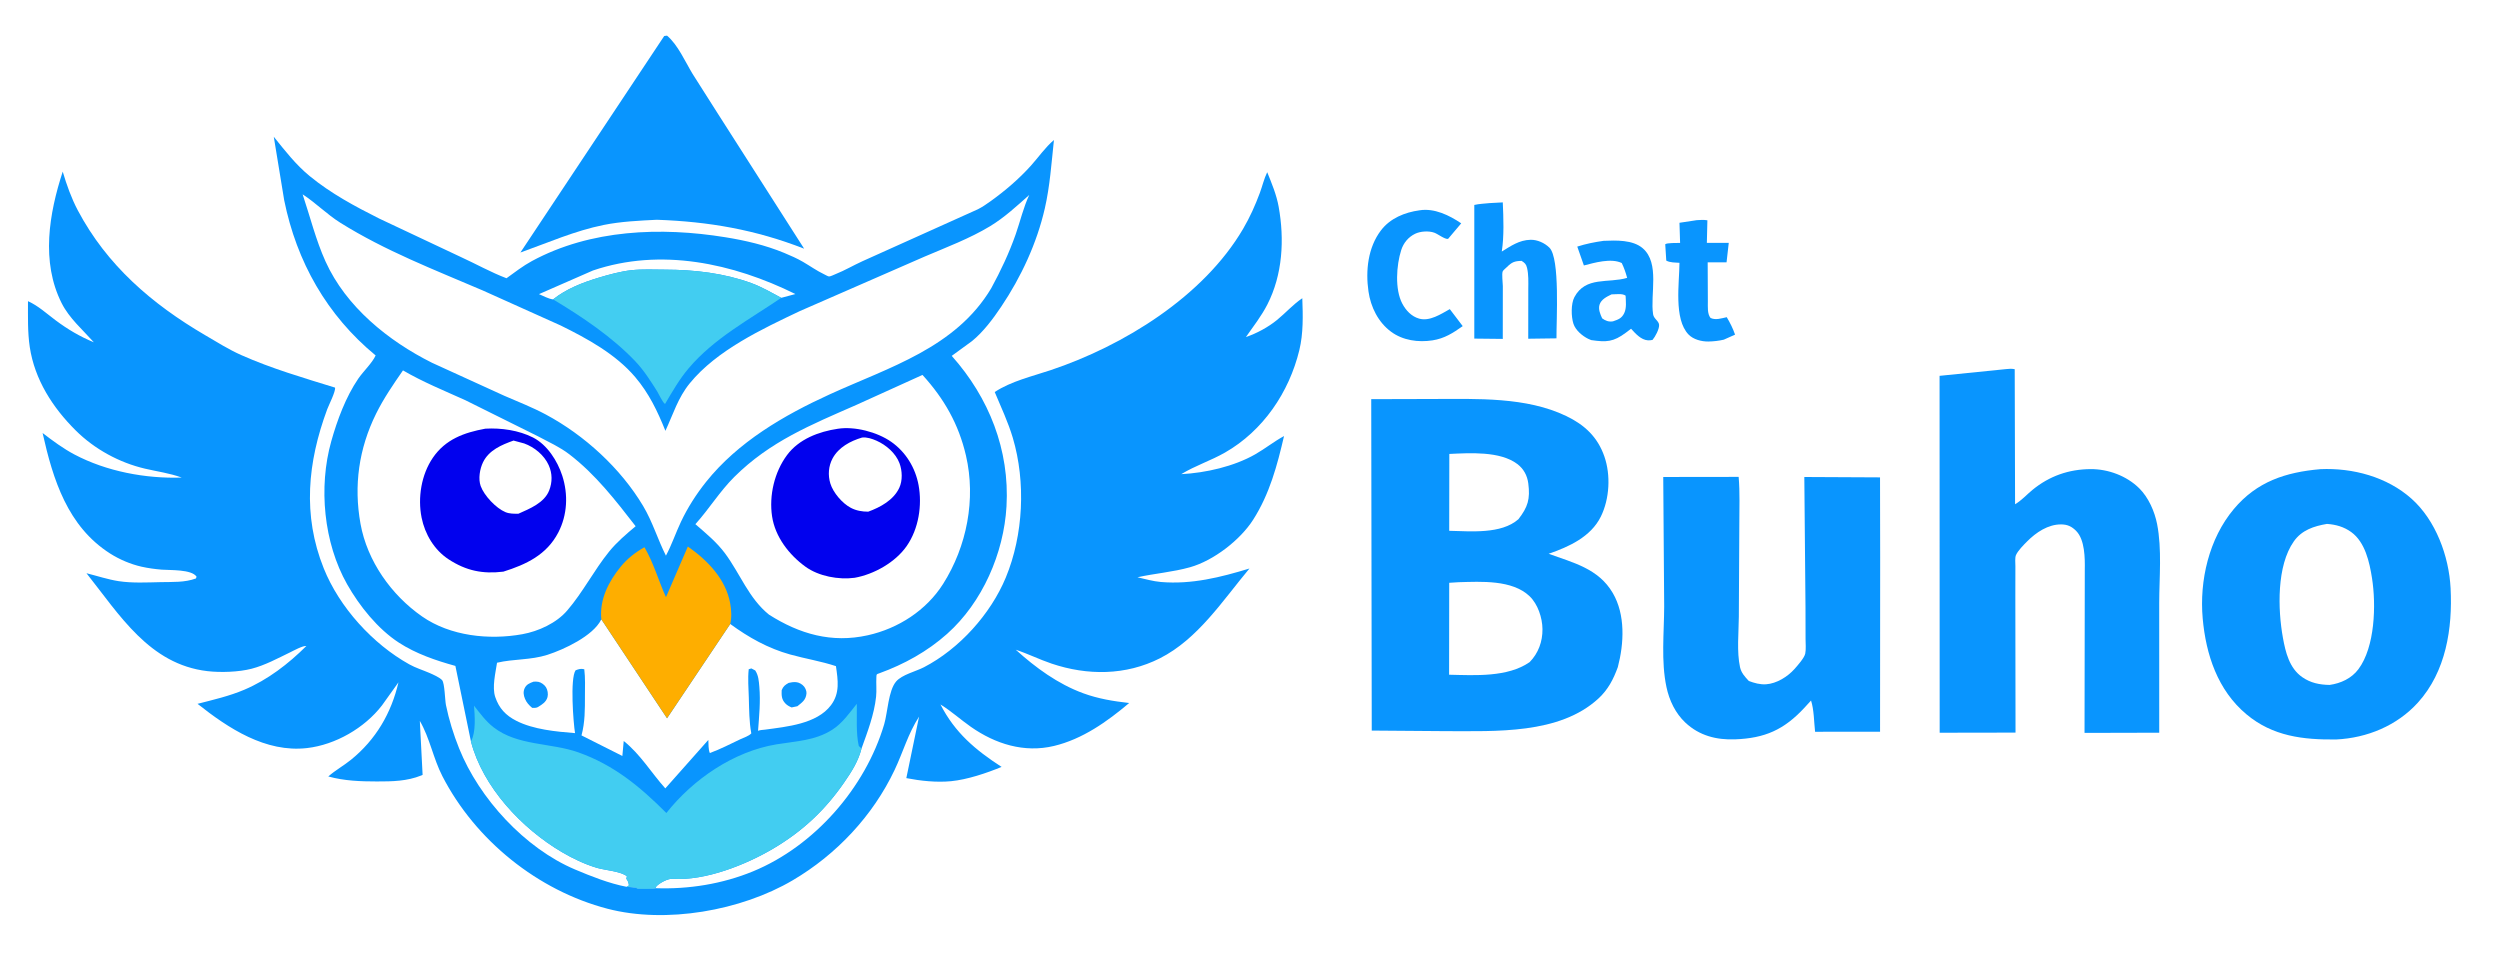<?xml version="1.0" encoding="utf-8" ?>
<svg xmlns="http://www.w3.org/2000/svg" xmlns:xlink="http://www.w3.org/1999/xlink" width="834" height="318">
	<path fill="#0995FE" d="M566.025 73.448C567.236 73.371 568.385 73.28 569.587 73.494L569.408 81.013L576.713 81.025L575.977 87.517L569.682 87.508L569.739 100.616C569.755 102.292 569.515 104.709 570.64 106.068C572.313 106.888 574.305 106.178 576.041 105.814C577.177 107.723 578.086 109.535 578.818 111.635L575.068 113.31C573.449 113.7 571.574 113.902 569.914 113.929C567.672 113.965 564.921 113.263 563.322 111.618C558.292 106.448 560.25 94.342 560.27 87.672C558.885 87.565 557.085 87.641 555.869 86.931L555.523 81.486C556.1 80.969 559.535 81.077 560.48 81.037L560.272 74.321L566.025 73.448Z"/>
	<path fill="#0995FE" d="M473.552 70.16C478.516 69.357 483.515 71.844 487.463 74.504L483.074 79.695C481.997 79.882 479.682 78.059 478.477 77.624C476.61 76.949 473.817 77.137 472.062 77.997C469.804 79.104 468.205 81.048 467.444 83.429C465.839 88.452 465.271 96.509 467.808 101.292C469.017 103.573 470.865 105.556 473.397 106.285C476.916 107.3 480.69 104.773 483.651 103.123L485.729 105.853L487.962 108.794C484.688 111.104 481.887 112.923 477.874 113.545C473.138 114.278 467.991 113.572 464.063 110.667C459.751 107.48 457.277 102.443 456.52 97.197C455.521 90.279 456.349 82.565 460.678 76.868C463.768 72.8 468.637 70.834 473.552 70.16Z"/>
	<path fill="#0995FE" d="M534.971 80.343C539.077 80.169 544.67 79.953 547.995 82.803C553.822 87.799 550.437 98.194 551.478 104.862C551.716 106.386 553.425 107.072 553.479 108.422C553.534 109.828 552.183 112.344 551.28 113.397C550.783 113.494 550.278 113.572 549.77 113.539C547.434 113.389 545.602 111.279 544.124 109.669L542.39 110.982C538.219 114.086 535.915 114.202 530.827 113.455L529.85 113.045C527.86 112.074 525.597 110.16 524.898 108.005C524.134 105.654 524.041 101.338 525.217 99.131C528.967 92.093 536.503 94.585 542.817 92.695C542.343 90.949 541.807 89.375 541.016 87.745C537.466 86.03 531.953 87.634 528.385 88.559L526.176 82.263C529.077 81.344 531.958 80.752 534.971 80.343ZM537.61 98.203C536.03 98.976 534.175 99.842 533.599 101.662C533.129 103.152 533.857 104.877 534.485 106.205C535.568 106.992 536.617 107.413 537.989 107.215L538.15 107.178C539.883 106.583 540.996 106.199 541.835 104.474C542.679 102.74 542.374 100.501 542.3 98.627C541.178 97.81 538.971 98.212 537.61 98.203Z"/>
	<path fill="#0995FE" d="M496.932 67.754L501.328 67.517C501.56 72.718 501.794 78.787 500.991 83.918C504.072 82.03 506.82 80.085 510.582 79.993C512.841 79.937 515.278 81.042 516.874 82.61C520.483 86.155 519.175 107.03 519.24 112.871L509.819 113L509.837 96.32C509.859 94.09 509.952 91.551 509.423 89.374C509.104 88.061 508.683 87.736 507.608 87.027C505.252 87.086 504.373 87.442 502.707 89.088C502.406 89.386 501.452 90.165 501.308 90.517C500.939 91.421 501.337 94.248 501.345 95.424L501.325 113.06L491.827 112.957L491.825 68.368C493.468 67.994 495.254 67.928 496.932 67.754Z"/>
	<path fill="#0995FE" d="M221.583 12.011L222.517 11.89C226.15 14.941 228.589 20.6 231.024 24.609L239.259 37.572L268.263 82.962C251.991 76.614 236.487 73.925 219.111 73.314C213.259 73.608 207.163 73.885 201.412 75.043C191.763 76.985 182.824 80.959 173.604 84.246L221.583 12.011Z"/>
	<path fill="#0995FE" d="M554.858 159.123L580.015 159.09C580.467 164.342 580.23 169.749 580.24 175.024L580.076 205.691C580.038 210.963 579.352 217.455 580.475 222.58C580.892 224.482 582.118 225.806 583.408 227.172C585.24 227.878 587.181 228.411 589.163 228.278C592.668 228.041 596.326 225.77 598.612 223.21C599.599 222.106 601.937 219.485 602.23 218.046C602.531 216.566 602.332 214.673 602.334 213.134L602.315 202.835L601.922 159.126L627.179 159.254L627.224 185.975L627.188 244.102L605.513 244.119C605.157 240.93 605.152 236.711 604.162 233.692L601.965 236.096C595.155 243.447 588.753 246.282 578.795 246.647C572.558 246.875 566.873 245.409 562.241 241.067C558.906 237.94 556.872 233.645 555.931 229.212C554.101 220.594 555.14 211.115 555.171 202.351L554.858 159.123Z"/>
	<path fill="#0995FE" d="M669.267 123.128C670.277 123.012 671.108 122.959 672.109 123.169L672.227 168.215C674.311 167.031 676.134 164.98 677.994 163.455C683.665 158.8 690.146 156.534 697.453 156.495C703.301 156.464 709.468 158.752 713.656 162.902C716.732 165.95 718.78 170.605 719.605 174.809C721.253 183.208 720.332 192.598 720.314 201.142L720.321 244.432L695.401 244.495L695.485 190.047C695.555 186.193 695.508 180.097 692.65 177.163C691.176 175.65 689.749 174.961 687.613 174.943C683.23 174.906 679.22 177.627 676.257 180.608C675.095 181.778 673.205 183.66 672.53 185.168C672.135 186.05 672.337 187.911 672.334 188.891L672.317 198.624L672.379 244.396L647.076 244.439L647.041 125.38L669.267 123.128Z"/>
	<path fill="#0995FE" d="M774.049 156.516C784.894 156.025 796.331 159.092 804.502 166.387C812.572 173.591 816.967 185.526 817.516 196.192C818.208 209.621 815.984 224.056 806.612 234.388C799.613 242.105 789.648 246.187 779.377 246.688C768.357 246.814 758.192 245.656 749.378 238.264C739.824 230.254 735.894 218.379 734.821 206.326C733.693 193.651 736.916 179.706 745.188 169.834C752.897 160.633 762.511 157.532 774.049 156.516ZM776.261 174.778C771.904 175.526 767.884 176.823 765.222 180.6C759.481 188.743 759.865 203.272 761.575 212.73C762.452 217.583 763.729 222.918 768.042 225.905C770.839 227.843 773.781 228.43 777.146 228.493C780.873 227.974 784.467 226.324 786.768 223.245C792.326 215.809 792.699 201.753 791.305 192.883C790.469 187.558 789.023 180.852 784.35 177.484C781.93 175.74 779.211 174.973 776.261 174.778Z"/>
	<path fill="#0995FE" d="M457.444 133.158L478.157 133.102C492.663 133.089 509.151 132.355 522.538 138.807C528.622 141.739 532.959 145.767 535.22 152.28C537.38 158.498 536.957 166.421 534.041 172.333C530.7 179.109 523.365 182.419 516.63 184.74C524.845 187.736 533.246 189.665 538.026 197.832C542.276 205.093 541.779 214.671 539.709 222.547C538.231 226.608 536.476 230.024 533.263 232.997C520.225 245.059 498.806 243.886 482.279 243.911L457.615 243.719L457.444 133.158ZM483.46 194.42L483.418 225.087C492.018 225.277 502.918 225.996 510.281 220.89C513.205 217.91 514.617 214.024 514.569 209.847C514.526 206.085 513.029 201.551 510.284 198.914C504.503 193.362 494.064 194.027 486.64 194.222L483.46 194.42ZM483.494 151.435L483.457 177.077C490.543 177.218 500.786 178.273 506.538 173.217C509.707 169.147 510.509 166.464 509.837 161.269C509.496 158.63 508.295 156.399 506.166 154.79C500.413 150.444 490.335 151.121 483.494 151.435Z"/>
	<path fill="#0995FE" d="M218.707 296.302C229.719 296.697 240.964 294.893 251.169 290.699C271.675 282.271 288.68 262.828 294.966 241.615C296.124 237.707 296.345 230.388 298.948 227.346C300.906 225.058 305.495 224.006 308.224 222.592C319.961 216.512 330.475 204.89 335.539 192.656C341.428 178.426 342.239 160.83 337.881 146.089C336.33 140.842 333.94 135.823 331.839 130.778C337.353 127.145 344.33 125.549 350.526 123.474C374.834 115.334 401.454 98.94 414.702 76.339C416.978 72.455 418.734 68.526 420.3 64.312C421.126 62.087 421.696 59.552 422.743 57.45C424.272 61.214 425.845 64.973 426.566 68.994C428.521 79.906 427.899 91.604 422.778 101.609C420.831 105.411 418.081 108.944 415.635 112.438C419.248 111.213 423.053 109.155 426.008 106.745C428.901 104.384 431.335 101.593 434.448 99.487C434.659 105.221 434.82 111.193 433.459 116.804C430.04 130.901 421.349 143.726 408.651 150.98C403.92 153.683 398.787 155.311 394.058 158.18C402.205 157.762 411.642 155.616 418.744 151.56C422.043 149.677 424.996 147.283 428.353 145.469C426.081 155.273 423.544 164.774 418.06 173.371C413.736 180.149 404.846 187.026 397.001 189.231C391.246 190.849 385.282 191.287 379.451 192.574C381.993 193.157 384.67 193.932 387.272 194.152C397.526 195.019 407.118 192.611 416.82 189.652C407.918 200.296 399.633 213.18 386.952 219.602C375.535 225.382 362.761 225.402 350.814 221.38C346.767 220.018 342.939 218.09 338.861 216.753C345.475 222.729 352.913 228.173 361.356 231.269C366.37 233.108 371.427 233.931 376.697 234.522C369.328 240.749 361.1 246.589 351.573 248.859C341.65 251.223 332.067 248.196 323.895 242.479C320.439 240.062 317.333 237.221 313.735 235.007C318.58 244.454 325.382 250.17 334.134 255.843C329.139 257.9 322.678 260.085 317.28 260.605C312.396 261.075 307.142 260.512 302.35 259.581L306.6 239.066C302.897 244.82 301.313 250.799 298.438 256.86C291.162 272.2 279.055 285.068 264.448 293.667C247.225 303.808 222.137 308.24 202.689 303.164C179.387 297.082 158.583 280.304 147.582 258.934C144.514 252.976 143.403 246.243 140.053 240.491L140.983 258.506L140.559 258.689C135.745 260.631 130.835 260.698 125.728 260.694C120.215 260.689 114.866 260.503 109.518 259.03C111.854 256.961 114.644 255.442 117.068 253.479C125.389 246.739 130.541 237.907 132.929 227.624L127.428 235.324C121.617 242.872 111.884 248.473 102.422 249.556C88.604 251.139 76.205 242.97 65.898 234.798C71.172 233.436 76.463 232.233 81.496 230.097C89.338 226.768 96.194 221.481 102.198 215.512C101.059 215.326 97.874 217.093 96.727 217.649C92.578 219.657 88.425 221.924 83.934 223.091C79.642 224.206 73.564 224.404 69.17 223.889C49.824 221.623 39.856 205.082 28.847 191.229C32.382 192.11 36.003 193.326 39.589 193.875C44.139 194.57 49.024 194.3 53.609 194.201C57.544 194.115 61.623 194.358 65.36 192.976L65.579 192.388C63.945 189.88 56.715 190.261 53.958 190.037C51.71 189.854 49.401 189.54 47.205 189.046C43.603 188.236 39.843 186.635 36.729 184.65C22.55 175.608 17.697 160.026 14.208 144.452C17.564 147.022 21.073 149.628 24.816 151.608C35.484 157.252 48.581 159.728 60.628 159.313C56.48 157.814 52.626 157.343 48.39 156.35C39.779 154.333 31.539 149.836 25.263 143.605C17.576 135.974 11.569 126.643 9.933 115.787C9.18 110.785 9.348 105.518 9.334 100.469C12.758 102.008 15.572 104.626 18.558 106.855C22.608 109.878 26.64 112.26 31.317 114.198C27.607 110.038 23.102 106.167 20.571 101.144C13.611 87.331 16.364 71.259 20.924 57.252C22.215 61.628 23.812 66.121 25.949 70.161C35.646 88.486 50.688 101.426 68.403 111.795C72.354 114.107 76.299 116.594 80.482 118.456C90.551 122.938 101.257 126.058 111.769 129.307C112.012 130.59 109.684 135.116 109.149 136.56C102.612 154.214 100.877 171.866 108.003 189.606C113.214 202.579 124.292 214.811 136.529 221.621C138.68 222.818 141.013 223.522 143.266 224.494C144.356 224.964 146.752 226.02 147.501 226.921C148.349 227.942 148.44 233.587 148.763 235.176C149.76 240.092 151.297 245.008 153.159 249.661C159.841 266.357 175.115 283.001 191.831 290.061C197.309 292.374 203.172 294.7 209.015 295.837C209.964 295.983 211.648 295.847 212.419 296.274C213.201 296.707 217.708 296.516 218.707 296.302Z"/>
	<path fill="#0995FE" d="M157.099 247.318L151.917 222.147C145.404 220.351 138.767 218.087 133.068 214.386C126.039 209.821 119.906 202.169 115.795 194.899C107.977 181.077 106.206 162.527 110.504 147.231C112.493 140.151 115.357 132.423 119.521 126.32C121.18 123.888 124.149 121.134 125.315 118.578C109.049 105.185 98.974 87.341 94.807 66.805L91.332 45.623C95.099 50.297 98.658 54.919 103.328 58.752C110.368 64.53 118.39 68.831 126.49 72.901L153.577 85.662C158.671 87.979 163.747 90.846 168.966 92.823C171.713 90.839 174.479 88.692 177.463 87.078C197 76.508 220.506 75.668 241.967 79.141C248.642 80.222 255.353 81.775 261.603 84.368C263.731 85.25 265.853 86.182 267.848 87.338C270.218 88.711 272.474 90.332 274.949 91.51C275.284 91.67 276.235 92.224 276.56 92.233C277.04 92.247 278.267 91.631 278.742 91.443C281.808 90.232 284.714 88.498 287.727 87.136L326.207 69.818C327.717 69.057 329.121 68.087 330.491 67.103C335.294 63.653 339.927 59.696 343.888 55.298C346.459 52.444 348.654 49.201 351.594 46.706C350.779 54.303 350.262 62.081 348.547 69.543C345.878 81.159 340.658 92.404 334.028 102.275C331.302 106.333 328.063 110.695 324.265 113.786L317.499 118.72C329.941 132.673 336.849 150.125 335.769 168.925C334.872 184.546 327.741 200.947 315.958 211.454C309.342 217.354 301.609 221.609 293.301 224.623C292.394 224.952 292.418 224.834 292.361 225.857C292.238 228.047 292.493 230.251 292.261 232.446C291.643 238.298 289.393 244.198 287.405 249.702C286.302 253.993 284.115 257.394 281.62 261.015C275.209 270.318 267.694 277.324 257.909 283.109C248.803 288.494 235.22 293.911 224.381 293.168C222.789 293.059 220.233 294.483 219.088 295.557C218.854 295.776 218.774 295.999 218.707 296.302C217.708 296.516 213.201 296.707 212.419 296.274C211.648 295.847 209.964 295.983 209.015 295.837L209.808 295.387C209.708 294.53 209.573 294.049 209.075 293.343L208.943 293.163L209.136 292.348C207.321 290.7 201.664 290.277 199.136 289.52C195.032 288.29 191.102 286.418 187.418 284.246C174.075 276.378 161.05 262.576 157.099 247.318ZM100.957 64.83C103.436 72.243 105.368 80.081 108.585 87.201C115.434 102.361 129.562 113.75 144.113 121.018L168.202 132.013C172.827 134.026 177.623 135.888 182.07 138.269C194.973 145.181 207.046 156.206 214.56 168.816C217.724 174.126 219.389 179.905 222.156 185.371C224.117 181.706 225.391 177.826 227.161 174.084C229.391 169.37 232.265 164.867 235.521 160.789C246.177 147.441 261.485 138.55 276.798 131.554C296.611 122.502 318.829 116.05 330.682 96.144C333.86 90.308 336.656 84.392 338.853 78.11C340.35 73.83 341.425 69.123 343.361 65.037C339.181 68.753 335.081 72.566 330.276 75.474C323.485 79.582 315.731 82.492 308.444 85.601L266.854 103.767C254.264 109.739 239.093 116.854 230.103 127.872C226.161 132.705 224.562 138.187 221.979 143.728C219.363 137.203 216.514 131.231 211.922 125.815C205.413 118.136 195.925 112.961 187.022 108.574L161.058 96.901C144.937 90.001 128.463 83.652 113.531 74.307C109.068 71.514 105.382 67.7 100.957 64.83ZM134.434 123.562C131.204 128.221 127.988 132.899 125.47 137.992C119.702 149.663 117.963 161.971 120.264 174.737C122.503 187.156 130.531 198.5 140.799 205.646C150.225 212.205 163.135 213.571 174.245 211.574C179.618 210.608 185.67 207.846 189.248 203.633C194.488 197.539 198.148 190.253 203.206 184.011C205.763 180.854 208.947 178.155 212.051 175.549C205.329 166.886 198.701 158.287 189.918 151.548C186.737 149.107 182.952 147.416 179.429 145.528L155.195 133.487C148.152 130.311 141.129 127.462 134.434 123.562ZM307.742 125.075L285.608 135.108C270.56 141.717 256.897 147.241 244.977 159.089C240.099 163.938 236.559 169.795 231.98 174.868C235.509 177.922 239.13 180.889 241.92 184.666C246.942 191.464 249.799 199.608 256.538 205.047C266.732 211.514 277.426 214.617 289.488 211.929C299.664 209.661 309.036 203.62 314.624 194.789C322.549 182.266 325.612 166.499 322.25 152.002C319.807 141.466 314.961 133.01 307.742 125.075ZM250.634 244.657C249.911 240.77 249.924 236.715 249.807 232.773C249.715 229.656 249.43 226.362 249.773 223.26L250.648 222.983L251.945 223.663C253.034 225.315 253.149 227.183 253.316 229.099C253.745 234.047 253.249 238.859 252.886 243.792C253.572 243.512 254.538 243.502 255.275 243.401C262.423 242.42 272.509 241.524 277.217 235.247C280.25 231.204 279.541 226.923 278.873 222.224C273.876 220.574 268.624 219.74 263.554 218.327C256.2 216.277 249.728 212.644 243.606 208.16L222.524 239.618L200.605 206.605L200.541 206.735C197.812 212.18 188.108 216.682 182.649 218.44C177.021 220.253 171.376 219.771 165.81 221.084C165.301 224.5 164.109 229.239 165.211 232.521C166.475 236.285 168.723 238.674 172.274 240.476C177.984 243.372 185.485 244.069 191.831 244.57C191.27 241.113 190.137 226.412 192.007 223.621C193.093 223.196 193.766 222.983 194.917 223.265C195.276 226.177 195.144 229.193 195.137 232.124C195.126 236.697 195.179 240.872 193.991 245.333L207.619 252.193L208.074 247.193C213.734 251.739 217.175 257.682 221.947 263.006L236.301 246.833C236.381 248.165 236.27 249.995 236.802 251.213C240.312 249.928 243.572 248.229 246.94 246.63C248.052 246.102 249.827 245.554 250.634 244.657ZM184.505 99.879C188.881 96.38 194.285 94.278 199.609 92.667C203.077 91.618 207.087 90.522 210.691 90.133C214.348 89.739 218.227 89.946 221.907 89.953C231.591 89.974 241.543 91.103 250.695 94.465C254.122 95.724 257.418 97.627 260.634 99.356L265.35 98.094C244.501 87.794 220.398 82.582 197.809 90.237L179.801 98.12C181.215 98.706 182.998 99.717 184.505 99.879Z"/>
	<path fill="#FEAE00" d="M200.605 206.605C199.947 200.014 202.994 194.048 207.075 189.036C209.25 186.364 211.988 184.232 214.988 182.556C218.071 187.821 219.665 193.691 222.17 199.221L229.468 182.319C236.011 186.906 242.148 193.17 243.602 201.341C243.985 203.495 244.143 206.017 243.606 208.16L222.524 239.618L200.605 206.605Z"/>
	<path fill="#42CDF1" d="M184.505 99.879C188.881 96.38 194.285 94.278 199.609 92.667C203.077 91.618 207.087 90.522 210.691 90.133C214.348 89.739 218.227 89.946 221.907 89.953C231.591 89.974 241.543 91.103 250.695 94.465C254.122 95.724 257.418 97.627 260.634 99.356C249.96 106.602 238.296 112.798 229.807 122.772C226.712 126.407 224.272 130.651 221.861 134.758C221.138 134.425 219.759 131.404 219.252 130.597C217.074 127.126 214.795 123.537 211.965 120.557C204.238 112.422 194.135 105.63 184.505 99.879Z"/>
	<path fill="#0995FE" d="M178.008 227.405C178.53 227.371 179.066 227.363 179.583 227.458C180.543 227.635 181.611 228.438 182.133 229.252C182.696 230.128 182.915 231.531 182.654 232.539C182.218 234.223 180.765 235.069 179.383 235.917C178.808 236.203 178.18 236.145 177.551 236.152C176.482 235.274 175.698 234.431 175.149 233.143C174.66 231.996 174.482 230.792 175.009 229.625C175.607 228.302 176.718 227.873 178.008 227.405Z"/>
	<path fill="#0995FE" d="M263.102 227.812C263.846 227.62 264.745 227.507 265.512 227.555C266.523 227.618 267.643 228.265 268.261 229.057C268.736 229.664 269.116 230.619 269.038 231.382C268.816 233.551 267.582 234.315 266.006 235.599L264.086 236.003C263.272 235.66 262.59 235.3 261.976 234.649C260.719 233.317 260.702 232.007 260.764 230.255C261.295 228.942 261.882 228.497 263.102 227.812Z"/>
	<path fill="#42CDF1" d="M157.099 247.318L157.18 247.174C158.801 244.246 158.391 238.779 158.128 235.409C160.101 237.936 162.096 240.642 164.646 242.624C172.671 248.859 183.743 247.722 192.969 251.002C204.837 255.222 213.544 262.449 222.299 271.217C231.215 259.953 244.732 250.677 259.046 248.313C265.576 247.234 271.869 247.113 277.651 243.433C280.979 241.315 283.413 237.824 285.835 234.781C285.926 239.25 285.508 244.52 286.49 248.855L287.405 249.702C286.302 253.993 284.115 257.394 281.62 261.015C275.209 270.318 267.694 277.324 257.909 283.109C248.803 288.494 235.22 293.911 224.381 293.168C222.789 293.059 220.233 294.483 219.088 295.557C218.854 295.776 218.774 295.999 218.707 296.302C217.708 296.516 213.201 296.707 212.419 296.274C211.648 295.847 209.964 295.983 209.015 295.837L209.808 295.387C209.708 294.53 209.573 294.049 209.075 293.343L208.943 293.163L209.136 292.348C207.321 290.7 201.664 290.277 199.136 289.52C195.032 288.29 191.102 286.418 187.418 284.246C174.075 276.378 161.05 262.576 157.099 247.318Z"/>
	<path fill="#0101EE" d="M279.523 143.032C285.143 142.169 292.58 144.102 297.275 147.366C302.139 150.747 305.367 156.03 306.435 161.835C307.678 168.593 306.453 176.406 302.51 182.106C298.717 187.59 291.576 191.594 285.113 192.749C279.756 193.466 273.125 192.254 268.694 189.044C263.231 185.087 258.581 179.086 257.563 172.249C256.525 165.278 258.343 157.479 262.558 151.808C266.528 146.466 273.166 143.974 279.523 143.032ZM287.574 145.971C283.665 147.135 279.775 149.209 277.768 152.892C276.368 155.461 276.154 158.511 277.003 161.291C277.939 164.356 280.991 167.922 283.84 169.415C285.666 170.373 287.6 170.69 289.639 170.695C293.687 169.219 298.072 166.843 299.995 162.751C301.142 160.312 301.004 157.01 300.07 154.529C298.806 151.17 295.613 148.435 292.389 147.011C290.953 146.377 289.154 145.763 287.574 145.971Z"/>
	<path fill="#0101EE" d="M161.914 143.006C167.153 142.7 173.07 143.539 177.803 145.948C182.541 148.359 185.97 153.757 187.571 158.695C189.593 164.935 189.292 171.797 186.222 177.681C182.35 185.1 175.524 188.313 167.926 190.699C161.032 191.539 155.525 190.422 149.668 186.599C144.883 183.475 141.749 178.22 140.641 172.659C139.316 166.012 140.556 158.344 144.393 152.72C148.612 146.533 154.838 144.307 161.914 143.006ZM171.316 146.974C167.343 148.394 163.105 150.16 161.141 154.203C160.059 156.429 159.497 159.755 160.359 162.151C161.508 165.344 165.488 169.55 168.609 170.846C169.992 171.42 171.473 171.386 172.945 171.378C176.701 169.708 181.56 167.762 183.19 163.654C184.296 160.865 184.285 157.929 183.048 155.189C181.527 151.817 178.284 149.171 174.873 147.936L171.316 146.974Z"/>
</svg>
